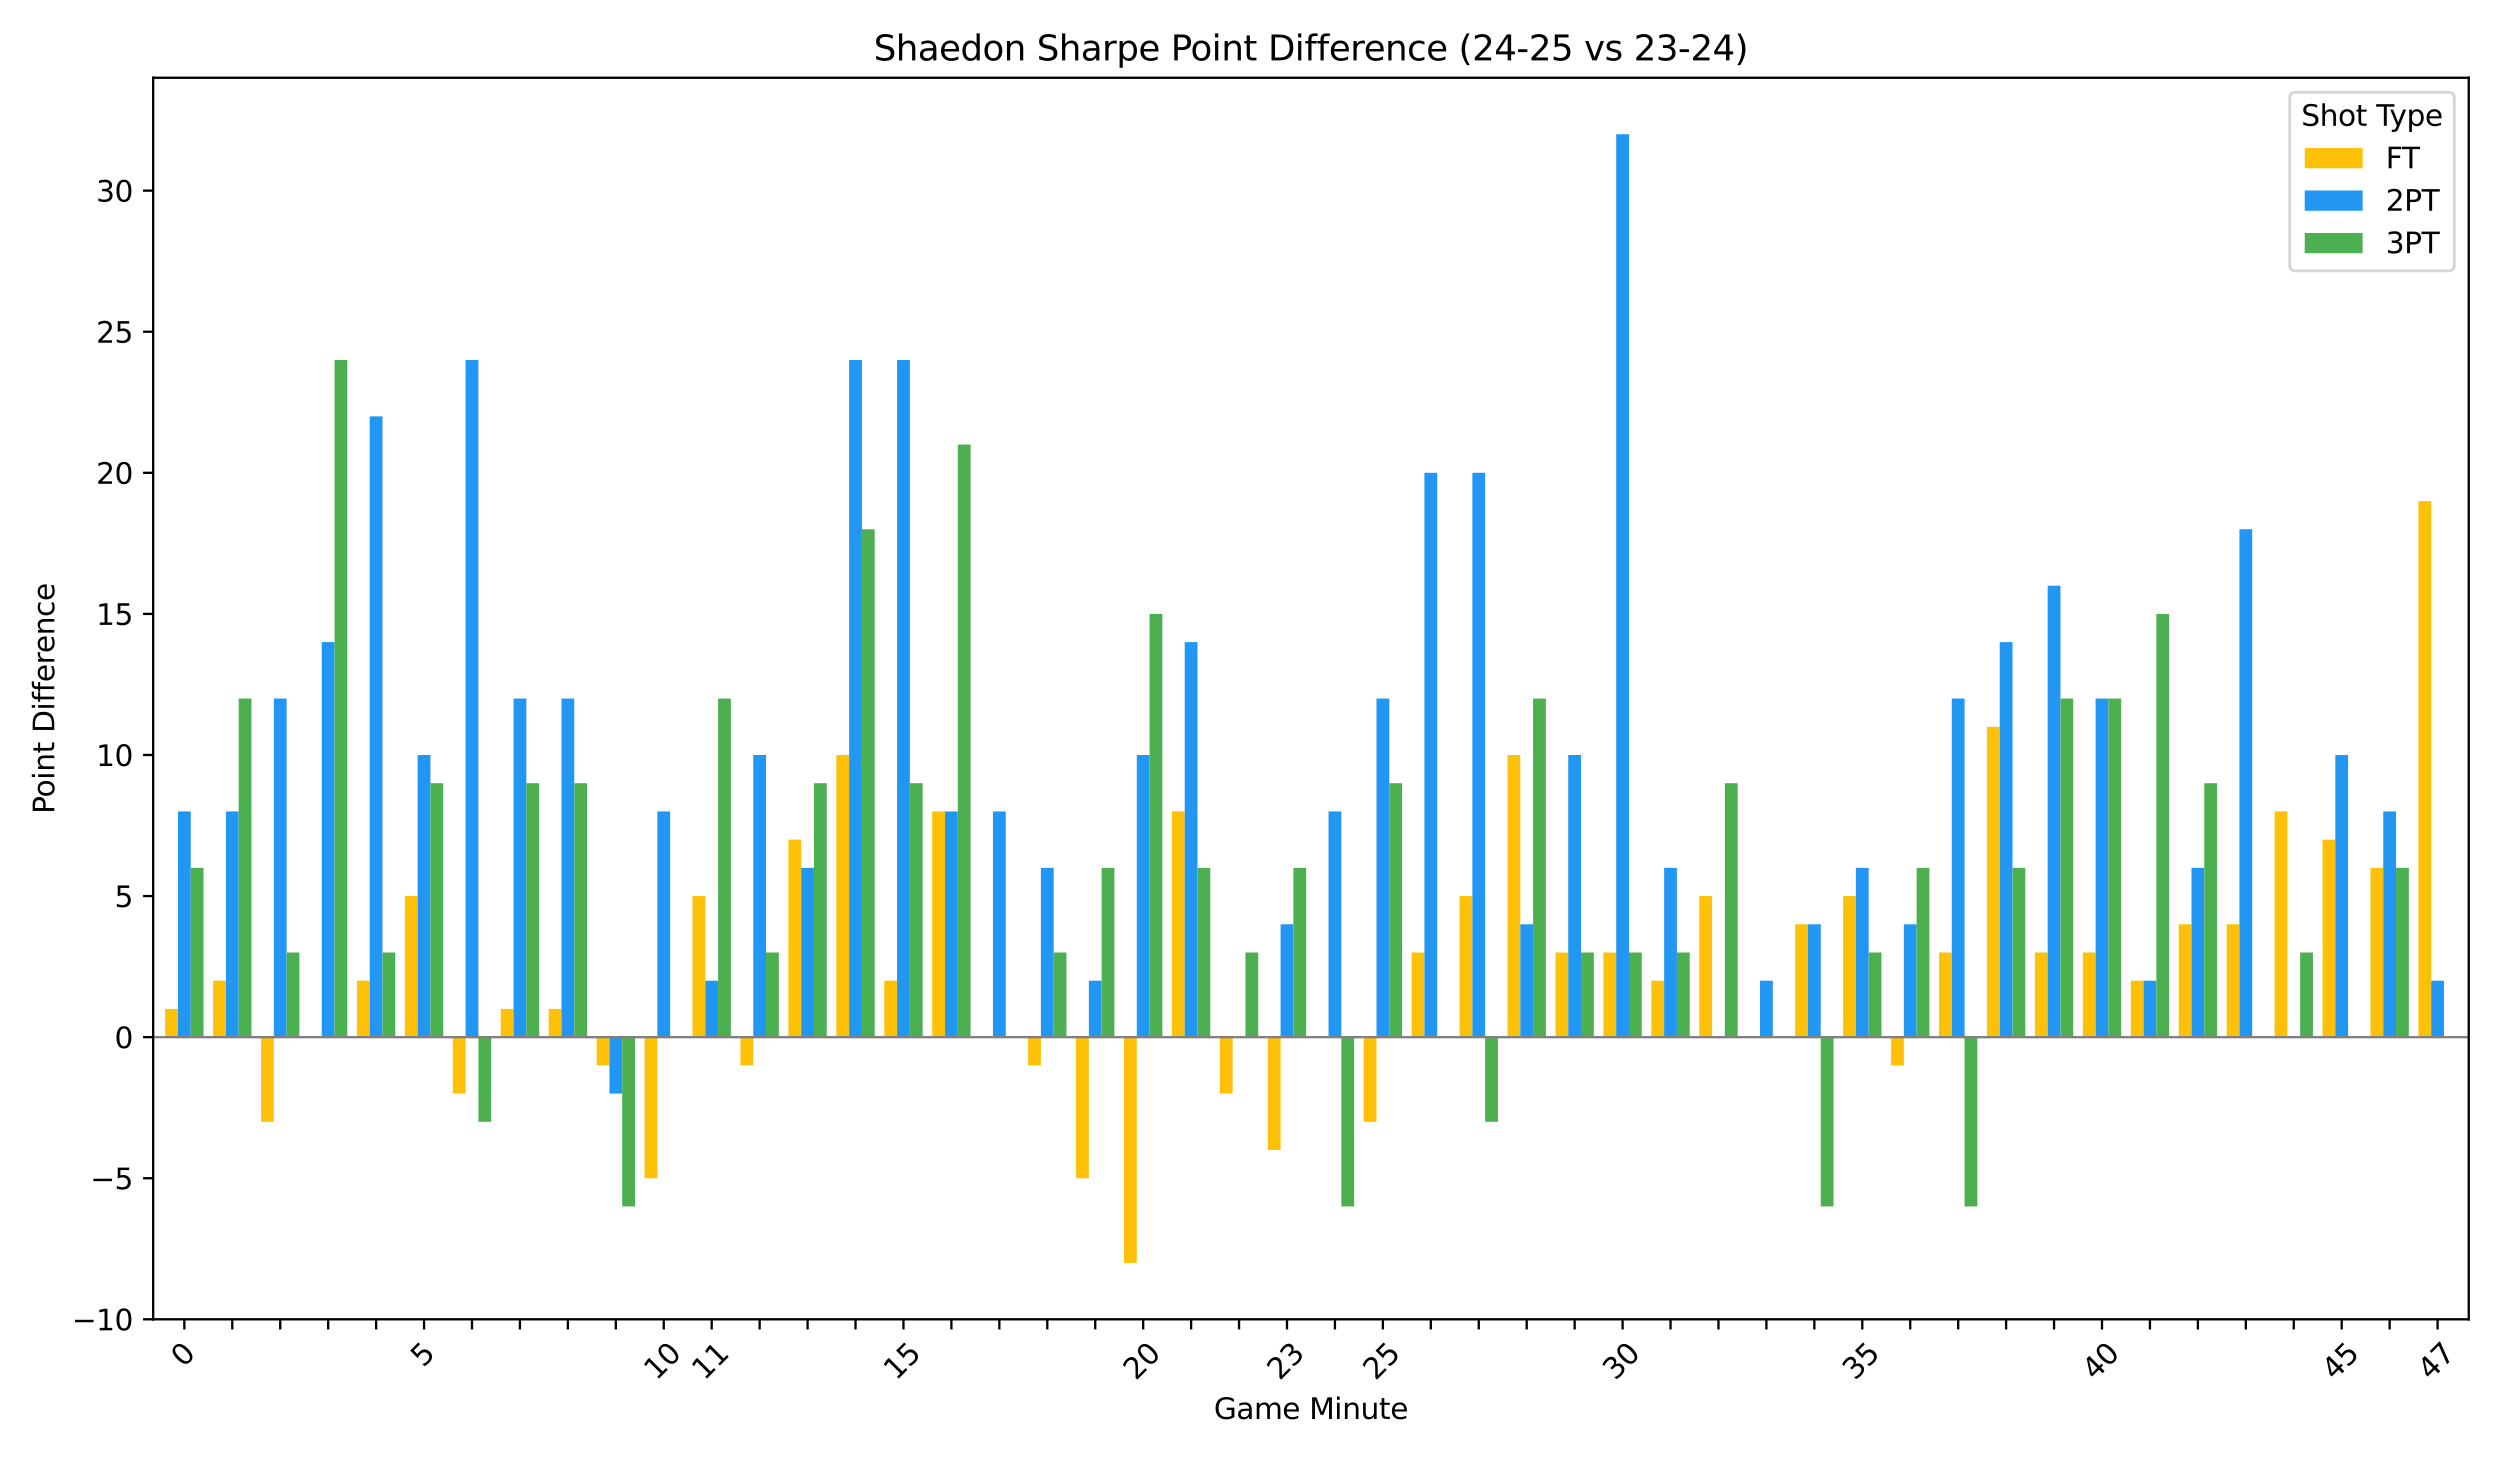 <?xml version="1.0" encoding="utf-8" standalone="no"?>
<!DOCTYPE svg PUBLIC "-//W3C//DTD SVG 1.1//EN"
  "http://www.w3.org/Graphics/SVG/1.1/DTD/svg11.dtd">
<svg xmlns:xlink="http://www.w3.org/1999/xlink" width="864pt" height="504pt" viewBox="0 0 864 504" xmlns="http://www.w3.org/2000/svg" version="1.1">
 <defs>
  <style type="text/css">*{stroke-linejoin: round; stroke-linecap: butt}</style>
 </defs>
 <g id="figure_1">
  <g id="patch_1">
   <path d="M 0 504 
L 864 504 
L 864 0 
L 0 0 
z
" style="fill: #ffffff"/>
  </g>
  <g id="axes_1">
   <g id="patch_2">
    <path d="M 52.94 455.956 
L 853.2 455.956 
L 853.2 26.88 
L 52.94 26.88 
z
" style="fill: #ffffff"/>
   </g>
   <g id="patch_3">
    <path d="M 57.082 358.438 
L 61.5 358.438 
L 61.5 348.687 
L 57.082 348.687 
z
" clip-path="url(#p78ae42480c)" style="fill: #ffc107"/>
   </g>
   <g id="patch_4">
    <path d="M 73.651 358.438 
L 78.069 358.438 
L 78.069 338.935 
L 73.651 338.935 
z
" clip-path="url(#p78ae42480c)" style="fill: #ffc107"/>
   </g>
   <g id="patch_5">
    <path d="M 90.219 358.438 
L 94.637 358.438 
L 94.637 387.694 
L 90.219 387.694 
z
" clip-path="url(#p78ae42480c)" style="fill: #ffc107"/>
   </g>
   <g id="patch_6">
    <path d="M 106.788 358.438 
L 111.206 358.438 
L 111.206 358.438 
L 106.788 358.438 
z
" clip-path="url(#p78ae42480c)" style="fill: #ffc107"/>
   </g>
   <g id="patch_7">
    <path d="M 123.356 358.438 
L 127.775 358.438 
L 127.775 338.935 
L 123.356 338.935 
z
" clip-path="url(#p78ae42480c)" style="fill: #ffc107"/>
   </g>
   <g id="patch_8">
    <path d="M 139.925 358.438 
L 144.343 358.438 
L 144.343 309.68 
L 139.925 309.68 
z
" clip-path="url(#p78ae42480c)" style="fill: #ffc107"/>
   </g>
   <g id="patch_9">
    <path d="M 156.493 358.438 
L 160.912 358.438 
L 160.912 377.942 
L 156.493 377.942 
z
" clip-path="url(#p78ae42480c)" style="fill: #ffc107"/>
   </g>
   <g id="patch_10">
    <path d="M 173.062 358.438 
L 177.48 358.438 
L 177.48 348.687 
L 173.062 348.687 
z
" clip-path="url(#p78ae42480c)" style="fill: #ffc107"/>
   </g>
   <g id="patch_11">
    <path d="M 189.63 358.438 
L 194.049 358.438 
L 194.049 348.687 
L 189.63 348.687 
z
" clip-path="url(#p78ae42480c)" style="fill: #ffc107"/>
   </g>
   <g id="patch_12">
    <path d="M 206.199 358.438 
L 210.617 358.438 
L 210.617 368.19 
L 206.199 368.19 
z
" clip-path="url(#p78ae42480c)" style="fill: #ffc107"/>
   </g>
   <g id="patch_13">
    <path d="M 222.767 358.438 
L 227.186 358.438 
L 227.186 407.197 
L 222.767 407.197 
z
" clip-path="url(#p78ae42480c)" style="fill: #ffc107"/>
   </g>
   <g id="patch_14">
    <path d="M 239.336 358.438 
L 243.754 358.438 
L 243.754 309.68 
L 239.336 309.68 
z
" clip-path="url(#p78ae42480c)" style="fill: #ffc107"/>
   </g>
   <g id="patch_15">
    <path d="M 255.904 358.438 
L 260.323 358.438 
L 260.323 368.19 
L 255.904 368.19 
z
" clip-path="url(#p78ae42480c)" style="fill: #ffc107"/>
   </g>
   <g id="patch_16">
    <path d="M 272.473 358.438 
L 276.891 358.438 
L 276.891 290.176 
L 272.473 290.176 
z
" clip-path="url(#p78ae42480c)" style="fill: #ffc107"/>
   </g>
   <g id="patch_17">
    <path d="M 289.042 358.438 
L 293.46 358.438 
L 293.46 260.921 
L 289.042 260.921 
z
" clip-path="url(#p78ae42480c)" style="fill: #ffc107"/>
   </g>
   <g id="patch_18">
    <path d="M 305.61 358.438 
L 310.028 358.438 
L 310.028 338.935 
L 305.61 338.935 
z
" clip-path="url(#p78ae42480c)" style="fill: #ffc107"/>
   </g>
   <g id="patch_19">
    <path d="M 322.179 358.438 
L 326.597 358.438 
L 326.597 280.425 
L 322.179 280.425 
z
" clip-path="url(#p78ae42480c)" style="fill: #ffc107"/>
   </g>
   <g id="patch_20">
    <path d="M 338.747 358.438 
L 343.165 358.438 
L 343.165 358.438 
L 338.747 358.438 
z
" clip-path="url(#p78ae42480c)" style="fill: #ffc107"/>
   </g>
   <g id="patch_21">
    <path d="M 355.316 358.438 
L 359.734 358.438 
L 359.734 368.19 
L 355.316 368.19 
z
" clip-path="url(#p78ae42480c)" style="fill: #ffc107"/>
   </g>
   <g id="patch_22">
    <path d="M 371.884 358.438 
L 376.302 358.438 
L 376.302 407.197 
L 371.884 407.197 
z
" clip-path="url(#p78ae42480c)" style="fill: #ffc107"/>
   </g>
   <g id="patch_23">
    <path d="M 388.453 358.438 
L 392.871 358.438 
L 392.871 436.452 
L 388.453 436.452 
z
" clip-path="url(#p78ae42480c)" style="fill: #ffc107"/>
   </g>
   <g id="patch_24">
    <path d="M 405.021 358.438 
L 409.44 358.438 
L 409.44 280.425 
L 405.021 280.425 
z
" clip-path="url(#p78ae42480c)" style="fill: #ffc107"/>
   </g>
   <g id="patch_25">
    <path d="M 421.59 358.438 
L 426.008 358.438 
L 426.008 377.942 
L 421.59 377.942 
z
" clip-path="url(#p78ae42480c)" style="fill: #ffc107"/>
   </g>
   <g id="patch_26">
    <path d="M 438.158 358.438 
L 442.577 358.438 
L 442.577 397.445 
L 438.158 397.445 
z
" clip-path="url(#p78ae42480c)" style="fill: #ffc107"/>
   </g>
   <g id="patch_27">
    <path d="M 454.727 358.438 
L 459.145 358.438 
L 459.145 358.438 
L 454.727 358.438 
z
" clip-path="url(#p78ae42480c)" style="fill: #ffc107"/>
   </g>
   <g id="patch_28">
    <path d="M 471.295 358.438 
L 475.714 358.438 
L 475.714 387.694 
L 471.295 387.694 
z
" clip-path="url(#p78ae42480c)" style="fill: #ffc107"/>
   </g>
   <g id="patch_29">
    <path d="M 487.864 358.438 
L 492.282 358.438 
L 492.282 329.183 
L 487.864 329.183 
z
" clip-path="url(#p78ae42480c)" style="fill: #ffc107"/>
   </g>
   <g id="patch_30">
    <path d="M 504.432 358.438 
L 508.851 358.438 
L 508.851 309.68 
L 504.432 309.68 
z
" clip-path="url(#p78ae42480c)" style="fill: #ffc107"/>
   </g>
   <g id="patch_31">
    <path d="M 521.001 358.438 
L 525.419 358.438 
L 525.419 260.921 
L 521.001 260.921 
z
" clip-path="url(#p78ae42480c)" style="fill: #ffc107"/>
   </g>
   <g id="patch_32">
    <path d="M 537.57 358.438 
L 541.988 358.438 
L 541.988 329.183 
L 537.57 329.183 
z
" clip-path="url(#p78ae42480c)" style="fill: #ffc107"/>
   </g>
   <g id="patch_33">
    <path d="M 554.138 358.438 
L 558.556 358.438 
L 558.556 329.183 
L 554.138 329.183 
z
" clip-path="url(#p78ae42480c)" style="fill: #ffc107"/>
   </g>
   <g id="patch_34">
    <path d="M 570.707 358.438 
L 575.125 358.438 
L 575.125 338.935 
L 570.707 338.935 
z
" clip-path="url(#p78ae42480c)" style="fill: #ffc107"/>
   </g>
   <g id="patch_35">
    <path d="M 587.275 358.438 
L 591.693 358.438 
L 591.693 309.68 
L 587.275 309.68 
z
" clip-path="url(#p78ae42480c)" style="fill: #ffc107"/>
   </g>
   <g id="patch_36">
    <path d="M 603.844 358.438 
L 608.262 358.438 
L 608.262 358.438 
L 603.844 358.438 
z
" clip-path="url(#p78ae42480c)" style="fill: #ffc107"/>
   </g>
   <g id="patch_37">
    <path d="M 620.412 358.438 
L 624.83 358.438 
L 624.83 319.432 
L 620.412 319.432 
z
" clip-path="url(#p78ae42480c)" style="fill: #ffc107"/>
   </g>
   <g id="patch_38">
    <path d="M 636.981 358.438 
L 641.399 358.438 
L 641.399 309.68 
L 636.981 309.68 
z
" clip-path="url(#p78ae42480c)" style="fill: #ffc107"/>
   </g>
   <g id="patch_39">
    <path d="M 653.549 358.438 
L 657.967 358.438 
L 657.967 368.19 
L 653.549 368.19 
z
" clip-path="url(#p78ae42480c)" style="fill: #ffc107"/>
   </g>
   <g id="patch_40">
    <path d="M 670.118 358.438 
L 674.536 358.438 
L 674.536 329.183 
L 670.118 329.183 
z
" clip-path="url(#p78ae42480c)" style="fill: #ffc107"/>
   </g>
   <g id="patch_41">
    <path d="M 686.686 358.438 
L 691.105 358.438 
L 691.105 251.169 
L 686.686 251.169 
z
" clip-path="url(#p78ae42480c)" style="fill: #ffc107"/>
   </g>
   <g id="patch_42">
    <path d="M 703.255 358.438 
L 707.673 358.438 
L 707.673 329.183 
L 703.255 329.183 
z
" clip-path="url(#p78ae42480c)" style="fill: #ffc107"/>
   </g>
   <g id="patch_43">
    <path d="M 719.823 358.438 
L 724.242 358.438 
L 724.242 329.183 
L 719.823 329.183 
z
" clip-path="url(#p78ae42480c)" style="fill: #ffc107"/>
   </g>
   <g id="patch_44">
    <path d="M 736.392 358.438 
L 740.81 358.438 
L 740.81 338.935 
L 736.392 338.935 
z
" clip-path="url(#p78ae42480c)" style="fill: #ffc107"/>
   </g>
   <g id="patch_45">
    <path d="M 752.96 358.438 
L 757.379 358.438 
L 757.379 319.432 
L 752.96 319.432 
z
" clip-path="url(#p78ae42480c)" style="fill: #ffc107"/>
   </g>
   <g id="patch_46">
    <path d="M 769.529 358.438 
L 773.947 358.438 
L 773.947 319.432 
L 769.529 319.432 
z
" clip-path="url(#p78ae42480c)" style="fill: #ffc107"/>
   </g>
   <g id="patch_47">
    <path d="M 786.097 358.438 
L 790.516 358.438 
L 790.516 280.425 
L 786.097 280.425 
z
" clip-path="url(#p78ae42480c)" style="fill: #ffc107"/>
   </g>
   <g id="patch_48">
    <path d="M 802.666 358.438 
L 807.084 358.438 
L 807.084 290.176 
L 802.666 290.176 
z
" clip-path="url(#p78ae42480c)" style="fill: #ffc107"/>
   </g>
   <g id="patch_49">
    <path d="M 819.235 358.438 
L 823.653 358.438 
L 823.653 299.928 
L 819.235 299.928 
z
" clip-path="url(#p78ae42480c)" style="fill: #ffc107"/>
   </g>
   <g id="patch_50">
    <path d="M 835.803 358.438 
L 840.221 358.438 
L 840.221 173.156 
L 835.803 173.156 
z
" clip-path="url(#p78ae42480c)" style="fill: #ffc107"/>
   </g>
   <g id="patch_51">
    <path d="M 61.5 358.438 
L 65.919 358.438 
L 65.919 280.425 
L 61.5 280.425 
z
" clip-path="url(#p78ae42480c)" style="fill: #2196f3"/>
   </g>
   <g id="patch_52">
    <path d="M 78.069 358.438 
L 82.487 358.438 
L 82.487 280.425 
L 78.069 280.425 
z
" clip-path="url(#p78ae42480c)" style="fill: #2196f3"/>
   </g>
   <g id="patch_53">
    <path d="M 94.637 358.438 
L 99.056 358.438 
L 99.056 241.418 
L 94.637 241.418 
z
" clip-path="url(#p78ae42480c)" style="fill: #2196f3"/>
   </g>
   <g id="patch_54">
    <path d="M 111.206 358.438 
L 115.624 358.438 
L 115.624 221.914 
L 111.206 221.914 
z
" clip-path="url(#p78ae42480c)" style="fill: #2196f3"/>
   </g>
   <g id="patch_55">
    <path d="M 127.775 358.438 
L 132.193 358.438 
L 132.193 143.901 
L 127.775 143.901 
z
" clip-path="url(#p78ae42480c)" style="fill: #2196f3"/>
   </g>
   <g id="patch_56">
    <path d="M 144.343 358.438 
L 148.761 358.438 
L 148.761 260.921 
L 144.343 260.921 
z
" clip-path="url(#p78ae42480c)" style="fill: #2196f3"/>
   </g>
   <g id="patch_57">
    <path d="M 160.912 358.438 
L 165.33 358.438 
L 165.33 124.397 
L 160.912 124.397 
z
" clip-path="url(#p78ae42480c)" style="fill: #2196f3"/>
   </g>
   <g id="patch_58">
    <path d="M 177.48 358.438 
L 181.898 358.438 
L 181.898 241.418 
L 177.48 241.418 
z
" clip-path="url(#p78ae42480c)" style="fill: #2196f3"/>
   </g>
   <g id="patch_59">
    <path d="M 194.049 358.438 
L 198.467 358.438 
L 198.467 241.418 
L 194.049 241.418 
z
" clip-path="url(#p78ae42480c)" style="fill: #2196f3"/>
   </g>
   <g id="patch_60">
    <path d="M 210.617 358.438 
L 215.035 358.438 
L 215.035 377.942 
L 210.617 377.942 
z
" clip-path="url(#p78ae42480c)" style="fill: #2196f3"/>
   </g>
   <g id="patch_61">
    <path d="M 227.186 358.438 
L 231.604 358.438 
L 231.604 280.425 
L 227.186 280.425 
z
" clip-path="url(#p78ae42480c)" style="fill: #2196f3"/>
   </g>
   <g id="patch_62">
    <path d="M 243.754 358.438 
L 248.173 358.438 
L 248.173 338.935 
L 243.754 338.935 
z
" clip-path="url(#p78ae42480c)" style="fill: #2196f3"/>
   </g>
   <g id="patch_63">
    <path d="M 260.323 358.438 
L 264.741 358.438 
L 264.741 260.921 
L 260.323 260.921 
z
" clip-path="url(#p78ae42480c)" style="fill: #2196f3"/>
   </g>
   <g id="patch_64">
    <path d="M 276.891 358.438 
L 281.31 358.438 
L 281.31 299.928 
L 276.891 299.928 
z
" clip-path="url(#p78ae42480c)" style="fill: #2196f3"/>
   </g>
   <g id="patch_65">
    <path d="M 293.46 358.438 
L 297.878 358.438 
L 297.878 124.397 
L 293.46 124.397 
z
" clip-path="url(#p78ae42480c)" style="fill: #2196f3"/>
   </g>
   <g id="patch_66">
    <path d="M 310.028 358.438 
L 314.447 358.438 
L 314.447 124.397 
L 310.028 124.397 
z
" clip-path="url(#p78ae42480c)" style="fill: #2196f3"/>
   </g>
   <g id="patch_67">
    <path d="M 326.597 358.438 
L 331.015 358.438 
L 331.015 280.425 
L 326.597 280.425 
z
" clip-path="url(#p78ae42480c)" style="fill: #2196f3"/>
   </g>
   <g id="patch_68">
    <path d="M 343.165 358.438 
L 347.584 358.438 
L 347.584 280.425 
L 343.165 280.425 
z
" clip-path="url(#p78ae42480c)" style="fill: #2196f3"/>
   </g>
   <g id="patch_69">
    <path d="M 359.734 358.438 
L 364.152 358.438 
L 364.152 299.928 
L 359.734 299.928 
z
" clip-path="url(#p78ae42480c)" style="fill: #2196f3"/>
   </g>
   <g id="patch_70">
    <path d="M 376.302 358.438 
L 380.721 358.438 
L 380.721 338.935 
L 376.302 338.935 
z
" clip-path="url(#p78ae42480c)" style="fill: #2196f3"/>
   </g>
   <g id="patch_71">
    <path d="M 392.871 358.438 
L 397.289 358.438 
L 397.289 260.921 
L 392.871 260.921 
z
" clip-path="url(#p78ae42480c)" style="fill: #2196f3"/>
   </g>
   <g id="patch_72">
    <path d="M 409.44 358.438 
L 413.858 358.438 
L 413.858 221.914 
L 409.44 221.914 
z
" clip-path="url(#p78ae42480c)" style="fill: #2196f3"/>
   </g>
   <g id="patch_73">
    <path d="M 426.008 358.438 
L 430.426 358.438 
L 430.426 358.438 
L 426.008 358.438 
z
" clip-path="url(#p78ae42480c)" style="fill: #2196f3"/>
   </g>
   <g id="patch_74">
    <path d="M 442.577 358.438 
L 446.995 358.438 
L 446.995 319.432 
L 442.577 319.432 
z
" clip-path="url(#p78ae42480c)" style="fill: #2196f3"/>
   </g>
   <g id="patch_75">
    <path d="M 459.145 358.438 
L 463.563 358.438 
L 463.563 280.425 
L 459.145 280.425 
z
" clip-path="url(#p78ae42480c)" style="fill: #2196f3"/>
   </g>
   <g id="patch_76">
    <path d="M 475.714 358.438 
L 480.132 358.438 
L 480.132 241.418 
L 475.714 241.418 
z
" clip-path="url(#p78ae42480c)" style="fill: #2196f3"/>
   </g>
   <g id="patch_77">
    <path d="M 492.282 358.438 
L 496.7 358.438 
L 496.7 163.404 
L 492.282 163.404 
z
" clip-path="url(#p78ae42480c)" style="fill: #2196f3"/>
   </g>
   <g id="patch_78">
    <path d="M 508.851 358.438 
L 513.269 358.438 
L 513.269 163.404 
L 508.851 163.404 
z
" clip-path="url(#p78ae42480c)" style="fill: #2196f3"/>
   </g>
   <g id="patch_79">
    <path d="M 525.419 358.438 
L 529.838 358.438 
L 529.838 319.432 
L 525.419 319.432 
z
" clip-path="url(#p78ae42480c)" style="fill: #2196f3"/>
   </g>
   <g id="patch_80">
    <path d="M 541.988 358.438 
L 546.406 358.438 
L 546.406 260.921 
L 541.988 260.921 
z
" clip-path="url(#p78ae42480c)" style="fill: #2196f3"/>
   </g>
   <g id="patch_81">
    <path d="M 558.556 358.438 
L 562.975 358.438 
L 562.975 46.383 
L 558.556 46.383 
z
" clip-path="url(#p78ae42480c)" style="fill: #2196f3"/>
   </g>
   <g id="patch_82">
    <path d="M 575.125 358.438 
L 579.543 358.438 
L 579.543 299.928 
L 575.125 299.928 
z
" clip-path="url(#p78ae42480c)" style="fill: #2196f3"/>
   </g>
   <g id="patch_83">
    <path d="M 591.693 358.438 
L 596.112 358.438 
L 596.112 358.438 
L 591.693 358.438 
z
" clip-path="url(#p78ae42480c)" style="fill: #2196f3"/>
   </g>
   <g id="patch_84">
    <path d="M 608.262 358.438 
L 612.68 358.438 
L 612.68 338.935 
L 608.262 338.935 
z
" clip-path="url(#p78ae42480c)" style="fill: #2196f3"/>
   </g>
   <g id="patch_85">
    <path d="M 624.83 358.438 
L 629.249 358.438 
L 629.249 319.432 
L 624.83 319.432 
z
" clip-path="url(#p78ae42480c)" style="fill: #2196f3"/>
   </g>
   <g id="patch_86">
    <path d="M 641.399 358.438 
L 645.817 358.438 
L 645.817 299.928 
L 641.399 299.928 
z
" clip-path="url(#p78ae42480c)" style="fill: #2196f3"/>
   </g>
   <g id="patch_87">
    <path d="M 657.967 358.438 
L 662.386 358.438 
L 662.386 319.432 
L 657.967 319.432 
z
" clip-path="url(#p78ae42480c)" style="fill: #2196f3"/>
   </g>
   <g id="patch_88">
    <path d="M 674.536 358.438 
L 678.954 358.438 
L 678.954 241.418 
L 674.536 241.418 
z
" clip-path="url(#p78ae42480c)" style="fill: #2196f3"/>
   </g>
   <g id="patch_89">
    <path d="M 691.105 358.438 
L 695.523 358.438 
L 695.523 221.914 
L 691.105 221.914 
z
" clip-path="url(#p78ae42480c)" style="fill: #2196f3"/>
   </g>
   <g id="patch_90">
    <path d="M 707.673 358.438 
L 712.091 358.438 
L 712.091 202.411 
L 707.673 202.411 
z
" clip-path="url(#p78ae42480c)" style="fill: #2196f3"/>
   </g>
   <g id="patch_91">
    <path d="M 724.242 358.438 
L 728.66 358.438 
L 728.66 241.418 
L 724.242 241.418 
z
" clip-path="url(#p78ae42480c)" style="fill: #2196f3"/>
   </g>
   <g id="patch_92">
    <path d="M 740.81 358.438 
L 745.228 358.438 
L 745.228 338.935 
L 740.81 338.935 
z
" clip-path="url(#p78ae42480c)" style="fill: #2196f3"/>
   </g>
   <g id="patch_93">
    <path d="M 757.379 358.438 
L 761.797 358.438 
L 761.797 299.928 
L 757.379 299.928 
z
" clip-path="url(#p78ae42480c)" style="fill: #2196f3"/>
   </g>
   <g id="patch_94">
    <path d="M 773.947 358.438 
L 778.365 358.438 
L 778.365 182.907 
L 773.947 182.907 
z
" clip-path="url(#p78ae42480c)" style="fill: #2196f3"/>
   </g>
   <g id="patch_95">
    <path d="M 790.516 358.438 
L 794.934 358.438 
L 794.934 358.438 
L 790.516 358.438 
z
" clip-path="url(#p78ae42480c)" style="fill: #2196f3"/>
   </g>
   <g id="patch_96">
    <path d="M 807.084 358.438 
L 811.503 358.438 
L 811.503 260.921 
L 807.084 260.921 
z
" clip-path="url(#p78ae42480c)" style="fill: #2196f3"/>
   </g>
   <g id="patch_97">
    <path d="M 823.653 358.438 
L 828.071 358.438 
L 828.071 280.425 
L 823.653 280.425 
z
" clip-path="url(#p78ae42480c)" style="fill: #2196f3"/>
   </g>
   <g id="patch_98">
    <path d="M 840.221 358.438 
L 844.64 358.438 
L 844.64 338.935 
L 840.221 338.935 
z
" clip-path="url(#p78ae42480c)" style="fill: #2196f3"/>
   </g>
   <g id="patch_99">
    <path d="M 65.919 358.438 
L 70.337 358.438 
L 70.337 299.928 
L 65.919 299.928 
z
" clip-path="url(#p78ae42480c)" style="fill: #4caf50"/>
   </g>
   <g id="patch_100">
    <path d="M 82.487 358.438 
L 86.905 358.438 
L 86.905 241.418 
L 82.487 241.418 
z
" clip-path="url(#p78ae42480c)" style="fill: #4caf50"/>
   </g>
   <g id="patch_101">
    <path d="M 99.056 358.438 
L 103.474 358.438 
L 103.474 329.183 
L 99.056 329.183 
z
" clip-path="url(#p78ae42480c)" style="fill: #4caf50"/>
   </g>
   <g id="patch_102">
    <path d="M 115.624 358.438 
L 120.043 358.438 
L 120.043 124.397 
L 115.624 124.397 
z
" clip-path="url(#p78ae42480c)" style="fill: #4caf50"/>
   </g>
   <g id="patch_103">
    <path d="M 132.193 358.438 
L 136.611 358.438 
L 136.611 329.183 
L 132.193 329.183 
z
" clip-path="url(#p78ae42480c)" style="fill: #4caf50"/>
   </g>
   <g id="patch_104">
    <path d="M 148.761 358.438 
L 153.18 358.438 
L 153.18 270.673 
L 148.761 270.673 
z
" clip-path="url(#p78ae42480c)" style="fill: #4caf50"/>
   </g>
   <g id="patch_105">
    <path d="M 165.33 358.438 
L 169.748 358.438 
L 169.748 387.694 
L 165.33 387.694 
z
" clip-path="url(#p78ae42480c)" style="fill: #4caf50"/>
   </g>
   <g id="patch_106">
    <path d="M 181.898 358.438 
L 186.317 358.438 
L 186.317 270.673 
L 181.898 270.673 
z
" clip-path="url(#p78ae42480c)" style="fill: #4caf50"/>
   </g>
   <g id="patch_107">
    <path d="M 198.467 358.438 
L 202.885 358.438 
L 202.885 270.673 
L 198.467 270.673 
z
" clip-path="url(#p78ae42480c)" style="fill: #4caf50"/>
   </g>
   <g id="patch_108">
    <path d="M 215.035 358.438 
L 219.454 358.438 
L 219.454 416.949 
L 215.035 416.949 
z
" clip-path="url(#p78ae42480c)" style="fill: #4caf50"/>
   </g>
   <g id="patch_109">
    <path d="M 231.604 358.438 
L 236.022 358.438 
L 236.022 358.438 
L 231.604 358.438 
z
" clip-path="url(#p78ae42480c)" style="fill: #4caf50"/>
   </g>
   <g id="patch_110">
    <path d="M 248.173 358.438 
L 252.591 358.438 
L 252.591 241.418 
L 248.173 241.418 
z
" clip-path="url(#p78ae42480c)" style="fill: #4caf50"/>
   </g>
   <g id="patch_111">
    <path d="M 264.741 358.438 
L 269.159 358.438 
L 269.159 329.183 
L 264.741 329.183 
z
" clip-path="url(#p78ae42480c)" style="fill: #4caf50"/>
   </g>
   <g id="patch_112">
    <path d="M 281.31 358.438 
L 285.728 358.438 
L 285.728 270.673 
L 281.31 270.673 
z
" clip-path="url(#p78ae42480c)" style="fill: #4caf50"/>
   </g>
   <g id="patch_113">
    <path d="M 297.878 358.438 
L 302.296 358.438 
L 302.296 182.907 
L 297.878 182.907 
z
" clip-path="url(#p78ae42480c)" style="fill: #4caf50"/>
   </g>
   <g id="patch_114">
    <path d="M 314.447 358.438 
L 318.865 358.438 
L 318.865 270.673 
L 314.447 270.673 
z
" clip-path="url(#p78ae42480c)" style="fill: #4caf50"/>
   </g>
   <g id="patch_115">
    <path d="M 331.015 358.438 
L 335.433 358.438 
L 335.433 153.652 
L 331.015 153.652 
z
" clip-path="url(#p78ae42480c)" style="fill: #4caf50"/>
   </g>
   <g id="patch_116">
    <path d="M 347.584 358.438 
L 352.002 358.438 
L 352.002 358.438 
L 347.584 358.438 
z
" clip-path="url(#p78ae42480c)" style="fill: #4caf50"/>
   </g>
   <g id="patch_117">
    <path d="M 364.152 358.438 
L 368.57 358.438 
L 368.57 329.183 
L 364.152 329.183 
z
" clip-path="url(#p78ae42480c)" style="fill: #4caf50"/>
   </g>
   <g id="patch_118">
    <path d="M 380.721 358.438 
L 385.139 358.438 
L 385.139 299.928 
L 380.721 299.928 
z
" clip-path="url(#p78ae42480c)" style="fill: #4caf50"/>
   </g>
   <g id="patch_119">
    <path d="M 397.289 358.438 
L 401.708 358.438 
L 401.708 212.163 
L 397.289 212.163 
z
" clip-path="url(#p78ae42480c)" style="fill: #4caf50"/>
   </g>
   <g id="patch_120">
    <path d="M 413.858 358.438 
L 418.276 358.438 
L 418.276 299.928 
L 413.858 299.928 
z
" clip-path="url(#p78ae42480c)" style="fill: #4caf50"/>
   </g>
   <g id="patch_121">
    <path d="M 430.426 358.438 
L 434.845 358.438 
L 434.845 329.183 
L 430.426 329.183 
z
" clip-path="url(#p78ae42480c)" style="fill: #4caf50"/>
   </g>
   <g id="patch_122">
    <path d="M 446.995 358.438 
L 451.413 358.438 
L 451.413 299.928 
L 446.995 299.928 
z
" clip-path="url(#p78ae42480c)" style="fill: #4caf50"/>
   </g>
   <g id="patch_123">
    <path d="M 463.563 358.438 
L 467.982 358.438 
L 467.982 416.949 
L 463.563 416.949 
z
" clip-path="url(#p78ae42480c)" style="fill: #4caf50"/>
   </g>
   <g id="patch_124">
    <path d="M 480.132 358.438 
L 484.55 358.438 
L 484.55 270.673 
L 480.132 270.673 
z
" clip-path="url(#p78ae42480c)" style="fill: #4caf50"/>
   </g>
   <g id="patch_125">
    <path d="M 496.7 358.438 
L 501.119 358.438 
L 501.119 358.438 
L 496.7 358.438 
z
" clip-path="url(#p78ae42480c)" style="fill: #4caf50"/>
   </g>
   <g id="patch_126">
    <path d="M 513.269 358.438 
L 517.687 358.438 
L 517.687 387.694 
L 513.269 387.694 
z
" clip-path="url(#p78ae42480c)" style="fill: #4caf50"/>
   </g>
   <g id="patch_127">
    <path d="M 529.838 358.438 
L 534.256 358.438 
L 534.256 241.418 
L 529.838 241.418 
z
" clip-path="url(#p78ae42480c)" style="fill: #4caf50"/>
   </g>
   <g id="patch_128">
    <path d="M 546.406 358.438 
L 550.824 358.438 
L 550.824 329.183 
L 546.406 329.183 
z
" clip-path="url(#p78ae42480c)" style="fill: #4caf50"/>
   </g>
   <g id="patch_129">
    <path d="M 562.975 358.438 
L 567.393 358.438 
L 567.393 329.183 
L 562.975 329.183 
z
" clip-path="url(#p78ae42480c)" style="fill: #4caf50"/>
   </g>
   <g id="patch_130">
    <path d="M 579.543 358.438 
L 583.961 358.438 
L 583.961 329.183 
L 579.543 329.183 
z
" clip-path="url(#p78ae42480c)" style="fill: #4caf50"/>
   </g>
   <g id="patch_131">
    <path d="M 596.112 358.438 
L 600.53 358.438 
L 600.53 270.673 
L 596.112 270.673 
z
" clip-path="url(#p78ae42480c)" style="fill: #4caf50"/>
   </g>
   <g id="patch_132">
    <path d="M 612.68 358.438 
L 617.098 358.438 
L 617.098 358.438 
L 612.68 358.438 
z
" clip-path="url(#p78ae42480c)" style="fill: #4caf50"/>
   </g>
   <g id="patch_133">
    <path d="M 629.249 358.438 
L 633.667 358.438 
L 633.667 416.949 
L 629.249 416.949 
z
" clip-path="url(#p78ae42480c)" style="fill: #4caf50"/>
   </g>
   <g id="patch_134">
    <path d="M 645.817 358.438 
L 650.236 358.438 
L 650.236 329.183 
L 645.817 329.183 
z
" clip-path="url(#p78ae42480c)" style="fill: #4caf50"/>
   </g>
   <g id="patch_135">
    <path d="M 662.386 358.438 
L 666.804 358.438 
L 666.804 299.928 
L 662.386 299.928 
z
" clip-path="url(#p78ae42480c)" style="fill: #4caf50"/>
   </g>
   <g id="patch_136">
    <path d="M 678.954 358.438 
L 683.373 358.438 
L 683.373 416.949 
L 678.954 416.949 
z
" clip-path="url(#p78ae42480c)" style="fill: #4caf50"/>
   </g>
   <g id="patch_137">
    <path d="M 695.523 358.438 
L 699.941 358.438 
L 699.941 299.928 
L 695.523 299.928 
z
" clip-path="url(#p78ae42480c)" style="fill: #4caf50"/>
   </g>
   <g id="patch_138">
    <path d="M 712.091 358.438 
L 716.51 358.438 
L 716.51 241.418 
L 712.091 241.418 
z
" clip-path="url(#p78ae42480c)" style="fill: #4caf50"/>
   </g>
   <g id="patch_139">
    <path d="M 728.66 358.438 
L 733.078 358.438 
L 733.078 241.418 
L 728.66 241.418 
z
" clip-path="url(#p78ae42480c)" style="fill: #4caf50"/>
   </g>
   <g id="patch_140">
    <path d="M 745.228 358.438 
L 749.647 358.438 
L 749.647 212.163 
L 745.228 212.163 
z
" clip-path="url(#p78ae42480c)" style="fill: #4caf50"/>
   </g>
   <g id="patch_141">
    <path d="M 761.797 358.438 
L 766.215 358.438 
L 766.215 270.673 
L 761.797 270.673 
z
" clip-path="url(#p78ae42480c)" style="fill: #4caf50"/>
   </g>
   <g id="patch_142">
    <path d="M 778.365 358.438 
L 782.784 358.438 
L 782.784 358.438 
L 778.365 358.438 
z
" clip-path="url(#p78ae42480c)" style="fill: #4caf50"/>
   </g>
   <g id="patch_143">
    <path d="M 794.934 358.438 
L 799.352 358.438 
L 799.352 329.183 
L 794.934 329.183 
z
" clip-path="url(#p78ae42480c)" style="fill: #4caf50"/>
   </g>
   <g id="patch_144">
    <path d="M 811.503 358.438 
L 815.921 358.438 
L 815.921 358.438 
L 811.503 358.438 
z
" clip-path="url(#p78ae42480c)" style="fill: #4caf50"/>
   </g>
   <g id="patch_145">
    <path d="M 828.071 358.438 
L 832.489 358.438 
L 832.489 299.928 
L 828.071 299.928 
z
" clip-path="url(#p78ae42480c)" style="fill: #4caf50"/>
   </g>
   <g id="patch_146">
    <path d="M 844.64 358.438 
L 849.058 358.438 
L 849.058 358.438 
L 844.64 358.438 
z
" clip-path="url(#p78ae42480c)" style="fill: #4caf50"/>
   </g>
   <g id="matplotlib.axis_1">
    <g id="xtick_1">
     <g id="line2d_1">
      <defs>
       <path id="mf3fe63b5f2" d="M 0 0 
L 0 3.5 
" style="stroke: #000000; stroke-width: 0.8"/>
      </defs>
      <g>
       <use xlink:href="#mf3fe63b5f2" x="63.71" y="455.956" style="stroke: #000000; stroke-width: 0.8"/>
      </g>
     </g>
     <g id="text_1">
      <!-- 0 -->
      <g transform="translate(63.411 472.827) rotate(-45) scale(0.1 -0.1)">
       <defs>
        <path id="DejaVuSans-30" d="M 2034 4250 
Q 1547 4250 1301 3770 
Q 1056 3291 1056 2328 
Q 1056 1369 1301 889 
Q 1547 409 2034 409 
Q 2525 409 2770 889 
Q 3016 1369 3016 2328 
Q 3016 3291 2770 3770 
Q 2525 4250 2034 4250 
z
M 2034 4750 
Q 2819 4750 3233 4129 
Q 3647 3509 3647 2328 
Q 3647 1150 3233 529 
Q 2819 -91 2034 -91 
Q 1250 -91 836 529 
Q 422 1150 422 2328 
Q 422 3509 836 4129 
Q 1250 4750 2034 4750 
z
" transform="scale(0.016)"/>
       </defs>
       <use xlink:href="#DejaVuSans-30"/>
      </g>
     </g>
    </g>
    <g id="xtick_2">
     <g id="line2d_2">
      <g>
       <use xlink:href="#mf3fe63b5f2" x="80.278" y="455.956" style="stroke: #000000; stroke-width: 0.8"/>
      </g>
     </g>
    </g>
    <g id="xtick_3">
     <g id="line2d_3">
      <g>
       <use xlink:href="#mf3fe63b5f2" x="96.847" y="455.956" style="stroke: #000000; stroke-width: 0.8"/>
      </g>
     </g>
    </g>
    <g id="xtick_4">
     <g id="line2d_4">
      <g>
       <use xlink:href="#mf3fe63b5f2" x="113.415" y="455.956" style="stroke: #000000; stroke-width: 0.8"/>
      </g>
     </g>
    </g>
    <g id="xtick_5">
     <g id="line2d_5">
      <g>
       <use xlink:href="#mf3fe63b5f2" x="129.984" y="455.956" style="stroke: #000000; stroke-width: 0.8"/>
      </g>
     </g>
    </g>
    <g id="xtick_6">
     <g id="line2d_6">
      <g>
       <use xlink:href="#mf3fe63b5f2" x="146.552" y="455.956" style="stroke: #000000; stroke-width: 0.8"/>
      </g>
     </g>
     <g id="text_2">
      <!-- 5 -->
      <g transform="translate(146.254 472.827) rotate(-45) scale(0.1 -0.1)">
       <defs>
        <path id="DejaVuSans-35" d="M 691 4666 
L 3169 4666 
L 3169 4134 
L 1269 4134 
L 1269 2991 
Q 1406 3038 1543 3061 
Q 1681 3084 1819 3084 
Q 2600 3084 3056 2656 
Q 3513 2228 3513 1497 
Q 3513 744 3044 326 
Q 2575 -91 1722 -91 
Q 1428 -91 1123 -41 
Q 819 9 494 109 
L 494 744 
Q 775 591 1075 516 
Q 1375 441 1709 441 
Q 2250 441 2565 725 
Q 2881 1009 2881 1497 
Q 2881 1984 2565 2268 
Q 2250 2553 1709 2553 
Q 1456 2553 1204 2497 
Q 953 2441 691 2322 
L 691 4666 
z
" transform="scale(0.016)"/>
       </defs>
       <use xlink:href="#DejaVuSans-35"/>
      </g>
     </g>
    </g>
    <g id="xtick_7">
     <g id="line2d_7">
      <g>
       <use xlink:href="#mf3fe63b5f2" x="163.121" y="455.956" style="stroke: #000000; stroke-width: 0.8"/>
      </g>
     </g>
    </g>
    <g id="xtick_8">
     <g id="line2d_8">
      <g>
       <use xlink:href="#mf3fe63b5f2" x="179.689" y="455.956" style="stroke: #000000; stroke-width: 0.8"/>
      </g>
     </g>
    </g>
    <g id="xtick_9">
     <g id="line2d_9">
      <g>
       <use xlink:href="#mf3fe63b5f2" x="196.258" y="455.956" style="stroke: #000000; stroke-width: 0.8"/>
      </g>
     </g>
    </g>
    <g id="xtick_10">
     <g id="line2d_10">
      <g>
       <use xlink:href="#mf3fe63b5f2" x="212.826" y="455.956" style="stroke: #000000; stroke-width: 0.8"/>
      </g>
     </g>
    </g>
    <g id="xtick_11">
     <g id="line2d_11">
      <g>
       <use xlink:href="#mf3fe63b5f2" x="229.395" y="455.956" style="stroke: #000000; stroke-width: 0.8"/>
      </g>
     </g>
     <g id="text_3">
      <!-- 10 -->
      <g transform="translate(226.847 477.326) rotate(-45) scale(0.1 -0.1)">
       <defs>
        <path id="DejaVuSans-31" d="M 794 531 
L 1825 531 
L 1825 4091 
L 703 3866 
L 703 4441 
L 1819 4666 
L 2450 4666 
L 2450 531 
L 3481 531 
L 3481 0 
L 794 0 
L 794 531 
z
" transform="scale(0.016)"/>
       </defs>
       <use xlink:href="#DejaVuSans-31"/>
       <use xlink:href="#DejaVuSans-30" transform="translate(63.623 0)"/>
      </g>
     </g>
    </g>
    <g id="xtick_12">
     <g id="line2d_12">
      <g>
       <use xlink:href="#mf3fe63b5f2" x="245.963" y="455.956" style="stroke: #000000; stroke-width: 0.8"/>
      </g>
     </g>
     <g id="text_4">
      <!-- 11 -->
      <g transform="translate(243.416 477.326) rotate(-45) scale(0.1 -0.1)">
       <use xlink:href="#DejaVuSans-31"/>
       <use xlink:href="#DejaVuSans-31" transform="translate(63.623 0)"/>
      </g>
     </g>
    </g>
    <g id="xtick_13">
     <g id="line2d_13">
      <g>
       <use xlink:href="#mf3fe63b5f2" x="262.532" y="455.956" style="stroke: #000000; stroke-width: 0.8"/>
      </g>
     </g>
    </g>
    <g id="xtick_14">
     <g id="line2d_14">
      <g>
       <use xlink:href="#mf3fe63b5f2" x="279.1" y="455.956" style="stroke: #000000; stroke-width: 0.8"/>
      </g>
     </g>
    </g>
    <g id="xtick_15">
     <g id="line2d_15">
      <g>
       <use xlink:href="#mf3fe63b5f2" x="295.669" y="455.956" style="stroke: #000000; stroke-width: 0.8"/>
      </g>
     </g>
    </g>
    <g id="xtick_16">
     <g id="line2d_16">
      <g>
       <use xlink:href="#mf3fe63b5f2" x="312.237" y="455.956" style="stroke: #000000; stroke-width: 0.8"/>
      </g>
     </g>
     <g id="text_5">
      <!-- 15 -->
      <g transform="translate(309.69 477.326) rotate(-45) scale(0.1 -0.1)">
       <use xlink:href="#DejaVuSans-31"/>
       <use xlink:href="#DejaVuSans-35" transform="translate(63.623 0)"/>
      </g>
     </g>
    </g>
    <g id="xtick_17">
     <g id="line2d_17">
      <g>
       <use xlink:href="#mf3fe63b5f2" x="328.806" y="455.956" style="stroke: #000000; stroke-width: 0.8"/>
      </g>
     </g>
    </g>
    <g id="xtick_18">
     <g id="line2d_18">
      <g>
       <use xlink:href="#mf3fe63b5f2" x="345.375" y="455.956" style="stroke: #000000; stroke-width: 0.8"/>
      </g>
     </g>
    </g>
    <g id="xtick_19">
     <g id="line2d_19">
      <g>
       <use xlink:href="#mf3fe63b5f2" x="361.943" y="455.956" style="stroke: #000000; stroke-width: 0.8"/>
      </g>
     </g>
    </g>
    <g id="xtick_20">
     <g id="line2d_20">
      <g>
       <use xlink:href="#mf3fe63b5f2" x="378.512" y="455.956" style="stroke: #000000; stroke-width: 0.8"/>
      </g>
     </g>
    </g>
    <g id="xtick_21">
     <g id="line2d_21">
      <g>
       <use xlink:href="#mf3fe63b5f2" x="395.08" y="455.956" style="stroke: #000000; stroke-width: 0.8"/>
      </g>
     </g>
     <g id="text_6">
      <!-- 20 -->
      <g transform="translate(392.532 477.326) rotate(-45) scale(0.1 -0.1)">
       <defs>
        <path id="DejaVuSans-32" d="M 1228 531 
L 3431 531 
L 3431 0 
L 469 0 
L 469 531 
Q 828 903 1448 1529 
Q 2069 2156 2228 2338 
Q 2531 2678 2651 2914 
Q 2772 3150 2772 3378 
Q 2772 3750 2511 3984 
Q 2250 4219 1831 4219 
Q 1534 4219 1204 4116 
Q 875 4013 500 3803 
L 500 4441 
Q 881 4594 1212 4672 
Q 1544 4750 1819 4750 
Q 2544 4750 2975 4387 
Q 3406 4025 3406 3419 
Q 3406 3131 3298 2873 
Q 3191 2616 2906 2266 
Q 2828 2175 2409 1742 
Q 1991 1309 1228 531 
z
" transform="scale(0.016)"/>
       </defs>
       <use xlink:href="#DejaVuSans-32"/>
       <use xlink:href="#DejaVuSans-30" transform="translate(63.623 0)"/>
      </g>
     </g>
    </g>
    <g id="xtick_22">
     <g id="line2d_22">
      <g>
       <use xlink:href="#mf3fe63b5f2" x="411.649" y="455.956" style="stroke: #000000; stroke-width: 0.8"/>
      </g>
     </g>
    </g>
    <g id="xtick_23">
     <g id="line2d_23">
      <g>
       <use xlink:href="#mf3fe63b5f2" x="428.217" y="455.956" style="stroke: #000000; stroke-width: 0.8"/>
      </g>
     </g>
    </g>
    <g id="xtick_24">
     <g id="line2d_24">
      <g>
       <use xlink:href="#mf3fe63b5f2" x="444.786" y="455.956" style="stroke: #000000; stroke-width: 0.8"/>
      </g>
     </g>
     <g id="text_7">
      <!-- 23 -->
      <g transform="translate(442.238 477.326) rotate(-45) scale(0.1 -0.1)">
       <defs>
        <path id="DejaVuSans-33" d="M 2597 2516 
Q 3050 2419 3304 2112 
Q 3559 1806 3559 1356 
Q 3559 666 3084 287 
Q 2609 -91 1734 -91 
Q 1441 -91 1130 -33 
Q 819 25 488 141 
L 488 750 
Q 750 597 1062 519 
Q 1375 441 1716 441 
Q 2309 441 2620 675 
Q 2931 909 2931 1356 
Q 2931 1769 2642 2001 
Q 2353 2234 1838 2234 
L 1294 2234 
L 1294 2753 
L 1863 2753 
Q 2328 2753 2575 2939 
Q 2822 3125 2822 3475 
Q 2822 3834 2567 4026 
Q 2313 4219 1838 4219 
Q 1578 4219 1281 4162 
Q 984 4106 628 3988 
L 628 4550 
Q 988 4650 1302 4700 
Q 1616 4750 1894 4750 
Q 2613 4750 3031 4423 
Q 3450 4097 3450 3541 
Q 3450 3153 3228 2886 
Q 3006 2619 2597 2516 
z
" transform="scale(0.016)"/>
       </defs>
       <use xlink:href="#DejaVuSans-32"/>
       <use xlink:href="#DejaVuSans-33" transform="translate(63.623 0)"/>
      </g>
     </g>
    </g>
    <g id="xtick_25">
     <g id="line2d_25">
      <g>
       <use xlink:href="#mf3fe63b5f2" x="461.354" y="455.956" style="stroke: #000000; stroke-width: 0.8"/>
      </g>
     </g>
    </g>
    <g id="xtick_26">
     <g id="line2d_26">
      <g>
       <use xlink:href="#mf3fe63b5f2" x="477.923" y="455.956" style="stroke: #000000; stroke-width: 0.8"/>
      </g>
     </g>
     <g id="text_8">
      <!-- 25 -->
      <g transform="translate(475.375 477.326) rotate(-45) scale(0.1 -0.1)">
       <use xlink:href="#DejaVuSans-32"/>
       <use xlink:href="#DejaVuSans-35" transform="translate(63.623 0)"/>
      </g>
     </g>
    </g>
    <g id="xtick_27">
     <g id="line2d_27">
      <g>
       <use xlink:href="#mf3fe63b5f2" x="494.491" y="455.956" style="stroke: #000000; stroke-width: 0.8"/>
      </g>
     </g>
    </g>
    <g id="xtick_28">
     <g id="line2d_28">
      <g>
       <use xlink:href="#mf3fe63b5f2" x="511.06" y="455.956" style="stroke: #000000; stroke-width: 0.8"/>
      </g>
     </g>
    </g>
    <g id="xtick_29">
     <g id="line2d_29">
      <g>
       <use xlink:href="#mf3fe63b5f2" x="527.628" y="455.956" style="stroke: #000000; stroke-width: 0.8"/>
      </g>
     </g>
    </g>
    <g id="xtick_30">
     <g id="line2d_30">
      <g>
       <use xlink:href="#mf3fe63b5f2" x="544.197" y="455.956" style="stroke: #000000; stroke-width: 0.8"/>
      </g>
     </g>
    </g>
    <g id="xtick_31">
     <g id="line2d_31">
      <g>
       <use xlink:href="#mf3fe63b5f2" x="560.765" y="455.956" style="stroke: #000000; stroke-width: 0.8"/>
      </g>
     </g>
     <g id="text_9">
      <!-- 30 -->
      <g transform="translate(558.218 477.326) rotate(-45) scale(0.1 -0.1)">
       <use xlink:href="#DejaVuSans-33"/>
       <use xlink:href="#DejaVuSans-30" transform="translate(63.623 0)"/>
      </g>
     </g>
    </g>
    <g id="xtick_32">
     <g id="line2d_32">
      <g>
       <use xlink:href="#mf3fe63b5f2" x="577.334" y="455.956" style="stroke: #000000; stroke-width: 0.8"/>
      </g>
     </g>
    </g>
    <g id="xtick_33">
     <g id="line2d_33">
      <g>
       <use xlink:href="#mf3fe63b5f2" x="593.903" y="455.956" style="stroke: #000000; stroke-width: 0.8"/>
      </g>
     </g>
    </g>
    <g id="xtick_34">
     <g id="line2d_34">
      <g>
       <use xlink:href="#mf3fe63b5f2" x="610.471" y="455.956" style="stroke: #000000; stroke-width: 0.8"/>
      </g>
     </g>
    </g>
    <g id="xtick_35">
     <g id="line2d_35">
      <g>
       <use xlink:href="#mf3fe63b5f2" x="627.04" y="455.956" style="stroke: #000000; stroke-width: 0.8"/>
      </g>
     </g>
    </g>
    <g id="xtick_36">
     <g id="line2d_36">
      <g>
       <use xlink:href="#mf3fe63b5f2" x="643.608" y="455.956" style="stroke: #000000; stroke-width: 0.8"/>
      </g>
     </g>
     <g id="text_10">
      <!-- 35 -->
      <g transform="translate(641.06 477.326) rotate(-45) scale(0.1 -0.1)">
       <use xlink:href="#DejaVuSans-33"/>
       <use xlink:href="#DejaVuSans-35" transform="translate(63.623 0)"/>
      </g>
     </g>
    </g>
    <g id="xtick_37">
     <g id="line2d_37">
      <g>
       <use xlink:href="#mf3fe63b5f2" x="660.177" y="455.956" style="stroke: #000000; stroke-width: 0.8"/>
      </g>
     </g>
    </g>
    <g id="xtick_38">
     <g id="line2d_38">
      <g>
       <use xlink:href="#mf3fe63b5f2" x="676.745" y="455.956" style="stroke: #000000; stroke-width: 0.8"/>
      </g>
     </g>
    </g>
    <g id="xtick_39">
     <g id="line2d_39">
      <g>
       <use xlink:href="#mf3fe63b5f2" x="693.314" y="455.956" style="stroke: #000000; stroke-width: 0.8"/>
      </g>
     </g>
    </g>
    <g id="xtick_40">
     <g id="line2d_40">
      <g>
       <use xlink:href="#mf3fe63b5f2" x="709.882" y="455.956" style="stroke: #000000; stroke-width: 0.8"/>
      </g>
     </g>
    </g>
    <g id="xtick_41">
     <g id="line2d_41">
      <g>
       <use xlink:href="#mf3fe63b5f2" x="726.451" y="455.956" style="stroke: #000000; stroke-width: 0.8"/>
      </g>
     </g>
     <g id="text_11">
      <!-- 40 -->
      <g transform="translate(723.903 477.326) rotate(-45) scale(0.1 -0.1)">
       <defs>
        <path id="DejaVuSans-34" d="M 2419 4116 
L 825 1625 
L 2419 1625 
L 2419 4116 
z
M 2253 4666 
L 3047 4666 
L 3047 1625 
L 3713 1625 
L 3713 1100 
L 3047 1100 
L 3047 0 
L 2419 0 
L 2419 1100 
L 313 1100 
L 313 1709 
L 2253 4666 
z
" transform="scale(0.016)"/>
       </defs>
       <use xlink:href="#DejaVuSans-34"/>
       <use xlink:href="#DejaVuSans-30" transform="translate(63.623 0)"/>
      </g>
     </g>
    </g>
    <g id="xtick_42">
     <g id="line2d_42">
      <g>
       <use xlink:href="#mf3fe63b5f2" x="743.019" y="455.956" style="stroke: #000000; stroke-width: 0.8"/>
      </g>
     </g>
    </g>
    <g id="xtick_43">
     <g id="line2d_43">
      <g>
       <use xlink:href="#mf3fe63b5f2" x="759.588" y="455.956" style="stroke: #000000; stroke-width: 0.8"/>
      </g>
     </g>
    </g>
    <g id="xtick_44">
     <g id="line2d_44">
      <g>
       <use xlink:href="#mf3fe63b5f2" x="776.156" y="455.956" style="stroke: #000000; stroke-width: 0.8"/>
      </g>
     </g>
    </g>
    <g id="xtick_45">
     <g id="line2d_45">
      <g>
       <use xlink:href="#mf3fe63b5f2" x="792.725" y="455.956" style="stroke: #000000; stroke-width: 0.8"/>
      </g>
     </g>
    </g>
    <g id="xtick_46">
     <g id="line2d_46">
      <g>
       <use xlink:href="#mf3fe63b5f2" x="809.293" y="455.956" style="stroke: #000000; stroke-width: 0.8"/>
      </g>
     </g>
     <g id="text_12">
      <!-- 45 -->
      <g transform="translate(806.746 477.326) rotate(-45) scale(0.1 -0.1)">
       <use xlink:href="#DejaVuSans-34"/>
       <use xlink:href="#DejaVuSans-35" transform="translate(63.623 0)"/>
      </g>
     </g>
    </g>
    <g id="xtick_47">
     <g id="line2d_47">
      <g>
       <use xlink:href="#mf3fe63b5f2" x="825.862" y="455.956" style="stroke: #000000; stroke-width: 0.8"/>
      </g>
     </g>
    </g>
    <g id="xtick_48">
     <g id="line2d_48">
      <g>
       <use xlink:href="#mf3fe63b5f2" x="842.43" y="455.956" style="stroke: #000000; stroke-width: 0.8"/>
      </g>
     </g>
     <g id="text_13">
      <!-- 47 -->
      <g transform="translate(839.883 477.326) rotate(-45) scale(0.1 -0.1)">
       <defs>
        <path id="DejaVuSans-37" d="M 525 4666 
L 3525 4666 
L 3525 4397 
L 1831 0 
L 1172 0 
L 2766 4134 
L 525 4134 
L 525 4666 
z
" transform="scale(0.016)"/>
       </defs>
       <use xlink:href="#DejaVuSans-34"/>
       <use xlink:href="#DejaVuSans-37" transform="translate(63.623 0)"/>
      </g>
     </g>
    </g>
    <g id="text_14">
     <!-- Game Minute -->
     <g transform="translate(419.518 490.395) scale(0.1 -0.1)">
      <defs>
       <path id="DejaVuSans-47" d="M 3809 666 
L 3809 1919 
L 2778 1919 
L 2778 2438 
L 4434 2438 
L 4434 434 
Q 4069 175 3628 42 
Q 3188 -91 2688 -91 
Q 1594 -91 976 548 
Q 359 1188 359 2328 
Q 359 3472 976 4111 
Q 1594 4750 2688 4750 
Q 3144 4750 3555 4637 
Q 3966 4525 4313 4306 
L 4313 3634 
Q 3963 3931 3569 4081 
Q 3175 4231 2741 4231 
Q 1884 4231 1454 3753 
Q 1025 3275 1025 2328 
Q 1025 1384 1454 906 
Q 1884 428 2741 428 
Q 3075 428 3337 486 
Q 3600 544 3809 666 
z
" transform="scale(0.016)"/>
       <path id="DejaVuSans-61" d="M 2194 1759 
Q 1497 1759 1228 1600 
Q 959 1441 959 1056 
Q 959 750 1161 570 
Q 1363 391 1709 391 
Q 2188 391 2477 730 
Q 2766 1069 2766 1631 
L 2766 1759 
L 2194 1759 
z
M 3341 1997 
L 3341 0 
L 2766 0 
L 2766 531 
Q 2569 213 2275 61 
Q 1981 -91 1556 -91 
Q 1019 -91 701 211 
Q 384 513 384 1019 
Q 384 1609 779 1909 
Q 1175 2209 1959 2209 
L 2766 2209 
L 2766 2266 
Q 2766 2663 2505 2880 
Q 2244 3097 1772 3097 
Q 1472 3097 1187 3025 
Q 903 2953 641 2809 
L 641 3341 
Q 956 3463 1253 3523 
Q 1550 3584 1831 3584 
Q 2591 3584 2966 3190 
Q 3341 2797 3341 1997 
z
" transform="scale(0.016)"/>
       <path id="DejaVuSans-6d" d="M 3328 2828 
Q 3544 3216 3844 3400 
Q 4144 3584 4550 3584 
Q 5097 3584 5394 3201 
Q 5691 2819 5691 2113 
L 5691 0 
L 5113 0 
L 5113 2094 
Q 5113 2597 4934 2840 
Q 4756 3084 4391 3084 
Q 3944 3084 3684 2787 
Q 3425 2491 3425 1978 
L 3425 0 
L 2847 0 
L 2847 2094 
Q 2847 2600 2669 2842 
Q 2491 3084 2119 3084 
Q 1678 3084 1418 2786 
Q 1159 2488 1159 1978 
L 1159 0 
L 581 0 
L 581 3500 
L 1159 3500 
L 1159 2956 
Q 1356 3278 1631 3431 
Q 1906 3584 2284 3584 
Q 2666 3584 2933 3390 
Q 3200 3197 3328 2828 
z
" transform="scale(0.016)"/>
       <path id="DejaVuSans-65" d="M 3597 1894 
L 3597 1613 
L 953 1613 
Q 991 1019 1311 708 
Q 1631 397 2203 397 
Q 2534 397 2845 478 
Q 3156 559 3463 722 
L 3463 178 
Q 3153 47 2828 -22 
Q 2503 -91 2169 -91 
Q 1331 -91 842 396 
Q 353 884 353 1716 
Q 353 2575 817 3079 
Q 1281 3584 2069 3584 
Q 2775 3584 3186 3129 
Q 3597 2675 3597 1894 
z
M 3022 2063 
Q 3016 2534 2758 2815 
Q 2500 3097 2075 3097 
Q 1594 3097 1305 2825 
Q 1016 2553 972 2059 
L 3022 2063 
z
" transform="scale(0.016)"/>
       <path id="DejaVuSans-20" transform="scale(0.016)"/>
       <path id="DejaVuSans-4d" d="M 628 4666 
L 1569 4666 
L 2759 1491 
L 3956 4666 
L 4897 4666 
L 4897 0 
L 4281 0 
L 4281 4097 
L 3078 897 
L 2444 897 
L 1241 4097 
L 1241 0 
L 628 0 
L 628 4666 
z
" transform="scale(0.016)"/>
       <path id="DejaVuSans-69" d="M 603 3500 
L 1178 3500 
L 1178 0 
L 603 0 
L 603 3500 
z
M 603 4863 
L 1178 4863 
L 1178 4134 
L 603 4134 
L 603 4863 
z
" transform="scale(0.016)"/>
       <path id="DejaVuSans-6e" d="M 3513 2113 
L 3513 0 
L 2938 0 
L 2938 2094 
Q 2938 2591 2744 2837 
Q 2550 3084 2163 3084 
Q 1697 3084 1428 2787 
Q 1159 2491 1159 1978 
L 1159 0 
L 581 0 
L 581 3500 
L 1159 3500 
L 1159 2956 
Q 1366 3272 1645 3428 
Q 1925 3584 2291 3584 
Q 2894 3584 3203 3211 
Q 3513 2838 3513 2113 
z
" transform="scale(0.016)"/>
       <path id="DejaVuSans-75" d="M 544 1381 
L 544 3500 
L 1119 3500 
L 1119 1403 
Q 1119 906 1312 657 
Q 1506 409 1894 409 
Q 2359 409 2629 706 
Q 2900 1003 2900 1516 
L 2900 3500 
L 3475 3500 
L 3475 0 
L 2900 0 
L 2900 538 
Q 2691 219 2414 64 
Q 2138 -91 1772 -91 
Q 1169 -91 856 284 
Q 544 659 544 1381 
z
M 1991 3584 
L 1991 3584 
z
" transform="scale(0.016)"/>
       <path id="DejaVuSans-74" d="M 1172 4494 
L 1172 3500 
L 2356 3500 
L 2356 3053 
L 1172 3053 
L 1172 1153 
Q 1172 725 1289 603 
Q 1406 481 1766 481 
L 2356 481 
L 2356 0 
L 1766 0 
Q 1100 0 847 248 
Q 594 497 594 1153 
L 594 3053 
L 172 3053 
L 172 3500 
L 594 3500 
L 594 4494 
L 1172 4494 
z
" transform="scale(0.016)"/>
      </defs>
      <use xlink:href="#DejaVuSans-47"/>
      <use xlink:href="#DejaVuSans-61" transform="translate(77.49 0)"/>
      <use xlink:href="#DejaVuSans-6d" transform="translate(138.77 0)"/>
      <use xlink:href="#DejaVuSans-65" transform="translate(236.182 0)"/>
      <use xlink:href="#DejaVuSans-20" transform="translate(297.705 0)"/>
      <use xlink:href="#DejaVuSans-4d" transform="translate(329.492 0)"/>
      <use xlink:href="#DejaVuSans-69" transform="translate(415.771 0)"/>
      <use xlink:href="#DejaVuSans-6e" transform="translate(443.555 0)"/>
      <use xlink:href="#DejaVuSans-75" transform="translate(506.934 0)"/>
      <use xlink:href="#DejaVuSans-74" transform="translate(570.312 0)"/>
      <use xlink:href="#DejaVuSans-65" transform="translate(609.521 0)"/>
     </g>
    </g>
   </g>
   <g id="matplotlib.axis_2">
    <g id="ytick_1">
     <g id="line2d_49">
      <defs>
       <path id="m08f2ce980c" d="M 0 0 
L -3.5 0 
" style="stroke: #000000; stroke-width: 0.8"/>
      </defs>
      <g>
       <use xlink:href="#m08f2ce980c" x="52.94" y="455.956" style="stroke: #000000; stroke-width: 0.8"/>
      </g>
     </g>
     <g id="text_15">
      <!-- −10 -->
      <g transform="translate(24.835 459.755) scale(0.1 -0.1)">
       <defs>
        <path id="DejaVuSans-2212" d="M 678 2272 
L 4684 2272 
L 4684 1741 
L 678 1741 
L 678 2272 
z
" transform="scale(0.016)"/>
       </defs>
       <use xlink:href="#DejaVuSans-2212"/>
       <use xlink:href="#DejaVuSans-31" transform="translate(83.789 0)"/>
       <use xlink:href="#DejaVuSans-30" transform="translate(147.412 0)"/>
      </g>
     </g>
    </g>
    <g id="ytick_2">
     <g id="line2d_50">
      <g>
       <use xlink:href="#m08f2ce980c" x="52.94" y="407.197" style="stroke: #000000; stroke-width: 0.8"/>
      </g>
     </g>
     <g id="text_16">
      <!-- −5 -->
      <g transform="translate(31.198 410.996) scale(0.1 -0.1)">
       <use xlink:href="#DejaVuSans-2212"/>
       <use xlink:href="#DejaVuSans-35" transform="translate(83.789 0)"/>
      </g>
     </g>
    </g>
    <g id="ytick_3">
     <g id="line2d_51">
      <g>
       <use xlink:href="#m08f2ce980c" x="52.94" y="358.438" style="stroke: #000000; stroke-width: 0.8"/>
      </g>
     </g>
     <g id="text_17">
      <!-- 0 -->
      <g transform="translate(39.578 362.238) scale(0.1 -0.1)">
       <use xlink:href="#DejaVuSans-30"/>
      </g>
     </g>
    </g>
    <g id="ytick_4">
     <g id="line2d_52">
      <g>
       <use xlink:href="#m08f2ce980c" x="52.94" y="309.68" style="stroke: #000000; stroke-width: 0.8"/>
      </g>
     </g>
     <g id="text_18">
      <!-- 5 -->
      <g transform="translate(39.578 313.479) scale(0.1 -0.1)">
       <use xlink:href="#DejaVuSans-35"/>
      </g>
     </g>
    </g>
    <g id="ytick_5">
     <g id="line2d_53">
      <g>
       <use xlink:href="#m08f2ce980c" x="52.94" y="260.921" style="stroke: #000000; stroke-width: 0.8"/>
      </g>
     </g>
     <g id="text_19">
      <!-- 10 -->
      <g transform="translate(33.215 264.72) scale(0.1 -0.1)">
       <use xlink:href="#DejaVuSans-31"/>
       <use xlink:href="#DejaVuSans-30" transform="translate(63.623 0)"/>
      </g>
     </g>
    </g>
    <g id="ytick_6">
     <g id="line2d_54">
      <g>
       <use xlink:href="#m08f2ce980c" x="52.94" y="212.163" style="stroke: #000000; stroke-width: 0.8"/>
      </g>
     </g>
     <g id="text_20">
      <!-- 15 -->
      <g transform="translate(33.215 215.962) scale(0.1 -0.1)">
       <use xlink:href="#DejaVuSans-31"/>
       <use xlink:href="#DejaVuSans-35" transform="translate(63.623 0)"/>
      </g>
     </g>
    </g>
    <g id="ytick_7">
     <g id="line2d_55">
      <g>
       <use xlink:href="#m08f2ce980c" x="52.94" y="163.404" style="stroke: #000000; stroke-width: 0.8"/>
      </g>
     </g>
     <g id="text_21">
      <!-- 20 -->
      <g transform="translate(33.215 167.203) scale(0.1 -0.1)">
       <use xlink:href="#DejaVuSans-32"/>
       <use xlink:href="#DejaVuSans-30" transform="translate(63.623 0)"/>
      </g>
     </g>
    </g>
    <g id="ytick_8">
     <g id="line2d_56">
      <g>
       <use xlink:href="#m08f2ce980c" x="52.94" y="114.645" style="stroke: #000000; stroke-width: 0.8"/>
      </g>
     </g>
     <g id="text_22">
      <!-- 25 -->
      <g transform="translate(33.215 118.445) scale(0.1 -0.1)">
       <use xlink:href="#DejaVuSans-32"/>
       <use xlink:href="#DejaVuSans-35" transform="translate(63.623 0)"/>
      </g>
     </g>
    </g>
    <g id="ytick_9">
     <g id="line2d_57">
      <g>
       <use xlink:href="#m08f2ce980c" x="52.94" y="65.887" style="stroke: #000000; stroke-width: 0.8"/>
      </g>
     </g>
     <g id="text_23">
      <!-- 30 -->
      <g transform="translate(33.215 69.686) scale(0.1 -0.1)">
       <use xlink:href="#DejaVuSans-33"/>
       <use xlink:href="#DejaVuSans-30" transform="translate(63.623 0)"/>
      </g>
     </g>
    </g>
    <g id="text_24">
     <!-- Point Difference -->
     <g transform="translate(18.756 281.268) rotate(-90) scale(0.1 -0.1)">
      <defs>
       <path id="DejaVuSans-50" d="M 1259 4147 
L 1259 2394 
L 2053 2394 
Q 2494 2394 2734 2622 
Q 2975 2850 2975 3272 
Q 2975 3691 2734 3919 
Q 2494 4147 2053 4147 
L 1259 4147 
z
M 628 4666 
L 2053 4666 
Q 2838 4666 3239 4311 
Q 3641 3956 3641 3272 
Q 3641 2581 3239 2228 
Q 2838 1875 2053 1875 
L 1259 1875 
L 1259 0 
L 628 0 
L 628 4666 
z
" transform="scale(0.016)"/>
       <path id="DejaVuSans-6f" d="M 1959 3097 
Q 1497 3097 1228 2736 
Q 959 2375 959 1747 
Q 959 1119 1226 758 
Q 1494 397 1959 397 
Q 2419 397 2687 759 
Q 2956 1122 2956 1747 
Q 2956 2369 2687 2733 
Q 2419 3097 1959 3097 
z
M 1959 3584 
Q 2709 3584 3137 3096 
Q 3566 2609 3566 1747 
Q 3566 888 3137 398 
Q 2709 -91 1959 -91 
Q 1206 -91 779 398 
Q 353 888 353 1747 
Q 353 2609 779 3096 
Q 1206 3584 1959 3584 
z
" transform="scale(0.016)"/>
       <path id="DejaVuSans-44" d="M 1259 4147 
L 1259 519 
L 2022 519 
Q 2988 519 3436 956 
Q 3884 1394 3884 2338 
Q 3884 3275 3436 3711 
Q 2988 4147 2022 4147 
L 1259 4147 
z
M 628 4666 
L 1925 4666 
Q 3281 4666 3915 4102 
Q 4550 3538 4550 2338 
Q 4550 1131 3912 565 
Q 3275 0 1925 0 
L 628 0 
L 628 4666 
z
" transform="scale(0.016)"/>
       <path id="DejaVuSans-66" d="M 2375 4863 
L 2375 4384 
L 1825 4384 
Q 1516 4384 1395 4259 
Q 1275 4134 1275 3809 
L 1275 3500 
L 2222 3500 
L 2222 3053 
L 1275 3053 
L 1275 0 
L 697 0 
L 697 3053 
L 147 3053 
L 147 3500 
L 697 3500 
L 697 3744 
Q 697 4328 969 4595 
Q 1241 4863 1831 4863 
L 2375 4863 
z
" transform="scale(0.016)"/>
       <path id="DejaVuSans-72" d="M 2631 2963 
Q 2534 3019 2420 3045 
Q 2306 3072 2169 3072 
Q 1681 3072 1420 2755 
Q 1159 2438 1159 1844 
L 1159 0 
L 581 0 
L 581 3500 
L 1159 3500 
L 1159 2956 
Q 1341 3275 1631 3429 
Q 1922 3584 2338 3584 
Q 2397 3584 2469 3576 
Q 2541 3569 2628 3553 
L 2631 2963 
z
" transform="scale(0.016)"/>
       <path id="DejaVuSans-63" d="M 3122 3366 
L 3122 2828 
Q 2878 2963 2633 3030 
Q 2388 3097 2138 3097 
Q 1578 3097 1268 2742 
Q 959 2388 959 1747 
Q 959 1106 1268 751 
Q 1578 397 2138 397 
Q 2388 397 2633 464 
Q 2878 531 3122 666 
L 3122 134 
Q 2881 22 2623 -34 
Q 2366 -91 2075 -91 
Q 1284 -91 818 406 
Q 353 903 353 1747 
Q 353 2603 823 3093 
Q 1294 3584 2113 3584 
Q 2378 3584 2631 3529 
Q 2884 3475 3122 3366 
z
" transform="scale(0.016)"/>
      </defs>
      <use xlink:href="#DejaVuSans-50"/>
      <use xlink:href="#DejaVuSans-6f" transform="translate(56.678 0)"/>
      <use xlink:href="#DejaVuSans-69" transform="translate(117.859 0)"/>
      <use xlink:href="#DejaVuSans-6e" transform="translate(145.643 0)"/>
      <use xlink:href="#DejaVuSans-74" transform="translate(209.021 0)"/>
      <use xlink:href="#DejaVuSans-20" transform="translate(248.23 0)"/>
      <use xlink:href="#DejaVuSans-44" transform="translate(280.018 0)"/>
      <use xlink:href="#DejaVuSans-69" transform="translate(357.02 0)"/>
      <use xlink:href="#DejaVuSans-66" transform="translate(384.803 0)"/>
      <use xlink:href="#DejaVuSans-66" transform="translate(420.008 0)"/>
      <use xlink:href="#DejaVuSans-65" transform="translate(455.213 0)"/>
      <use xlink:href="#DejaVuSans-72" transform="translate(516.736 0)"/>
      <use xlink:href="#DejaVuSans-65" transform="translate(555.6 0)"/>
      <use xlink:href="#DejaVuSans-6e" transform="translate(617.123 0)"/>
      <use xlink:href="#DejaVuSans-63" transform="translate(680.502 0)"/>
      <use xlink:href="#DejaVuSans-65" transform="translate(735.482 0)"/>
     </g>
    </g>
   </g>
   <g id="line2d_58">
    <path d="M 52.94 358.438 
L 853.2 358.438 
" clip-path="url(#p78ae42480c)" style="fill: none; stroke: #808080; stroke-width: 0.8; stroke-linecap: square"/>
   </g>
   <g id="patch_147">
    <path d="M 52.94 455.956 
L 52.94 26.88 
" style="fill: none; stroke: #000000; stroke-width: 0.8; stroke-linejoin: miter; stroke-linecap: square"/>
   </g>
   <g id="patch_148">
    <path d="M 853.2 455.956 
L 853.2 26.88 
" style="fill: none; stroke: #000000; stroke-width: 0.8; stroke-linejoin: miter; stroke-linecap: square"/>
   </g>
   <g id="patch_149">
    <path d="M 52.94 455.956 
L 853.2 455.956 
" style="fill: none; stroke: #000000; stroke-width: 0.8; stroke-linejoin: miter; stroke-linecap: square"/>
   </g>
   <g id="patch_150">
    <path d="M 52.94 26.88 
L 853.2 26.88 
" style="fill: none; stroke: #000000; stroke-width: 0.8; stroke-linejoin: miter; stroke-linecap: square"/>
   </g>
   <g id="text_25">
    <!-- Shaedon Sharpe Point Difference (24-25 vs 23-24) -->
    <g transform="translate(301.968 20.88) scale(0.12 -0.12)">
     <defs>
      <path id="DejaVuSans-53" d="M 3425 4513 
L 3425 3897 
Q 3066 4069 2747 4153 
Q 2428 4238 2131 4238 
Q 1616 4238 1336 4038 
Q 1056 3838 1056 3469 
Q 1056 3159 1242 3001 
Q 1428 2844 1947 2747 
L 2328 2669 
Q 3034 2534 3370 2195 
Q 3706 1856 3706 1288 
Q 3706 609 3251 259 
Q 2797 -91 1919 -91 
Q 1588 -91 1214 -16 
Q 841 59 441 206 
L 441 856 
Q 825 641 1194 531 
Q 1563 422 1919 422 
Q 2459 422 2753 634 
Q 3047 847 3047 1241 
Q 3047 1584 2836 1778 
Q 2625 1972 2144 2069 
L 1759 2144 
Q 1053 2284 737 2584 
Q 422 2884 422 3419 
Q 422 4038 858 4394 
Q 1294 4750 2059 4750 
Q 2388 4750 2728 4690 
Q 3069 4631 3425 4513 
z
" transform="scale(0.016)"/>
      <path id="DejaVuSans-68" d="M 3513 2113 
L 3513 0 
L 2938 0 
L 2938 2094 
Q 2938 2591 2744 2837 
Q 2550 3084 2163 3084 
Q 1697 3084 1428 2787 
Q 1159 2491 1159 1978 
L 1159 0 
L 581 0 
L 581 4863 
L 1159 4863 
L 1159 2956 
Q 1366 3272 1645 3428 
Q 1925 3584 2291 3584 
Q 2894 3584 3203 3211 
Q 3513 2838 3513 2113 
z
" transform="scale(0.016)"/>
      <path id="DejaVuSans-64" d="M 2906 2969 
L 2906 4863 
L 3481 4863 
L 3481 0 
L 2906 0 
L 2906 525 
Q 2725 213 2448 61 
Q 2172 -91 1784 -91 
Q 1150 -91 751 415 
Q 353 922 353 1747 
Q 353 2572 751 3078 
Q 1150 3584 1784 3584 
Q 2172 3584 2448 3432 
Q 2725 3281 2906 2969 
z
M 947 1747 
Q 947 1113 1208 752 
Q 1469 391 1925 391 
Q 2381 391 2643 752 
Q 2906 1113 2906 1747 
Q 2906 2381 2643 2742 
Q 2381 3103 1925 3103 
Q 1469 3103 1208 2742 
Q 947 2381 947 1747 
z
" transform="scale(0.016)"/>
      <path id="DejaVuSans-70" d="M 1159 525 
L 1159 -1331 
L 581 -1331 
L 581 3500 
L 1159 3500 
L 1159 2969 
Q 1341 3281 1617 3432 
Q 1894 3584 2278 3584 
Q 2916 3584 3314 3078 
Q 3713 2572 3713 1747 
Q 3713 922 3314 415 
Q 2916 -91 2278 -91 
Q 1894 -91 1617 61 
Q 1341 213 1159 525 
z
M 3116 1747 
Q 3116 2381 2855 2742 
Q 2594 3103 2138 3103 
Q 1681 3103 1420 2742 
Q 1159 2381 1159 1747 
Q 1159 1113 1420 752 
Q 1681 391 2138 391 
Q 2594 391 2855 752 
Q 3116 1113 3116 1747 
z
" transform="scale(0.016)"/>
      <path id="DejaVuSans-28" d="M 1984 4856 
Q 1566 4138 1362 3434 
Q 1159 2731 1159 2009 
Q 1159 1288 1364 580 
Q 1569 -128 1984 -844 
L 1484 -844 
Q 1016 -109 783 600 
Q 550 1309 550 2009 
Q 550 2706 781 3412 
Q 1013 4119 1484 4856 
L 1984 4856 
z
" transform="scale(0.016)"/>
      <path id="DejaVuSans-2d" d="M 313 2009 
L 1997 2009 
L 1997 1497 
L 313 1497 
L 313 2009 
z
" transform="scale(0.016)"/>
      <path id="DejaVuSans-76" d="M 191 3500 
L 800 3500 
L 1894 563 
L 2988 3500 
L 3597 3500 
L 2284 0 
L 1503 0 
L 191 3500 
z
" transform="scale(0.016)"/>
      <path id="DejaVuSans-73" d="M 2834 3397 
L 2834 2853 
Q 2591 2978 2328 3040 
Q 2066 3103 1784 3103 
Q 1356 3103 1142 2972 
Q 928 2841 928 2578 
Q 928 2378 1081 2264 
Q 1234 2150 1697 2047 
L 1894 2003 
Q 2506 1872 2764 1633 
Q 3022 1394 3022 966 
Q 3022 478 2636 193 
Q 2250 -91 1575 -91 
Q 1294 -91 989 -36 
Q 684 19 347 128 
L 347 722 
Q 666 556 975 473 
Q 1284 391 1588 391 
Q 1994 391 2212 530 
Q 2431 669 2431 922 
Q 2431 1156 2273 1281 
Q 2116 1406 1581 1522 
L 1381 1569 
Q 847 1681 609 1914 
Q 372 2147 372 2553 
Q 372 3047 722 3315 
Q 1072 3584 1716 3584 
Q 2034 3584 2315 3537 
Q 2597 3491 2834 3397 
z
" transform="scale(0.016)"/>
      <path id="DejaVuSans-29" d="M 513 4856 
L 1013 4856 
Q 1481 4119 1714 3412 
Q 1947 2706 1947 2009 
Q 1947 1309 1714 600 
Q 1481 -109 1013 -844 
L 513 -844 
Q 928 -128 1133 580 
Q 1338 1288 1338 2009 
Q 1338 2731 1133 3434 
Q 928 4138 513 4856 
z
" transform="scale(0.016)"/>
     </defs>
     <use xlink:href="#DejaVuSans-53"/>
     <use xlink:href="#DejaVuSans-68" transform="translate(63.477 0)"/>
     <use xlink:href="#DejaVuSans-61" transform="translate(126.855 0)"/>
     <use xlink:href="#DejaVuSans-65" transform="translate(188.135 0)"/>
     <use xlink:href="#DejaVuSans-64" transform="translate(249.658 0)"/>
     <use xlink:href="#DejaVuSans-6f" transform="translate(313.135 0)"/>
     <use xlink:href="#DejaVuSans-6e" transform="translate(374.316 0)"/>
     <use xlink:href="#DejaVuSans-20" transform="translate(437.695 0)"/>
     <use xlink:href="#DejaVuSans-53" transform="translate(469.482 0)"/>
     <use xlink:href="#DejaVuSans-68" transform="translate(532.959 0)"/>
     <use xlink:href="#DejaVuSans-61" transform="translate(596.338 0)"/>
     <use xlink:href="#DejaVuSans-72" transform="translate(657.617 0)"/>
     <use xlink:href="#DejaVuSans-70" transform="translate(698.73 0)"/>
     <use xlink:href="#DejaVuSans-65" transform="translate(762.207 0)"/>
     <use xlink:href="#DejaVuSans-20" transform="translate(823.73 0)"/>
     <use xlink:href="#DejaVuSans-50" transform="translate(855.518 0)"/>
     <use xlink:href="#DejaVuSans-6f" transform="translate(912.195 0)"/>
     <use xlink:href="#DejaVuSans-69" transform="translate(973.377 0)"/>
     <use xlink:href="#DejaVuSans-6e" transform="translate(1001.16 0)"/>
     <use xlink:href="#DejaVuSans-74" transform="translate(1064.539 0)"/>
     <use xlink:href="#DejaVuSans-20" transform="translate(1103.748 0)"/>
     <use xlink:href="#DejaVuSans-44" transform="translate(1135.535 0)"/>
     <use xlink:href="#DejaVuSans-69" transform="translate(1212.537 0)"/>
     <use xlink:href="#DejaVuSans-66" transform="translate(1240.32 0)"/>
     <use xlink:href="#DejaVuSans-66" transform="translate(1275.525 0)"/>
     <use xlink:href="#DejaVuSans-65" transform="translate(1310.73 0)"/>
     <use xlink:href="#DejaVuSans-72" transform="translate(1372.254 0)"/>
     <use xlink:href="#DejaVuSans-65" transform="translate(1411.117 0)"/>
     <use xlink:href="#DejaVuSans-6e" transform="translate(1472.641 0)"/>
     <use xlink:href="#DejaVuSans-63" transform="translate(1536.02 0)"/>
     <use xlink:href="#DejaVuSans-65" transform="translate(1591 0)"/>
     <use xlink:href="#DejaVuSans-20" transform="translate(1652.523 0)"/>
     <use xlink:href="#DejaVuSans-28" transform="translate(1684.311 0)"/>
     <use xlink:href="#DejaVuSans-32" transform="translate(1723.324 0)"/>
     <use xlink:href="#DejaVuSans-34" transform="translate(1786.947 0)"/>
     <use xlink:href="#DejaVuSans-2d" transform="translate(1850.57 0)"/>
     <use xlink:href="#DejaVuSans-32" transform="translate(1886.654 0)"/>
     <use xlink:href="#DejaVuSans-35" transform="translate(1950.277 0)"/>
     <use xlink:href="#DejaVuSans-20" transform="translate(2013.9 0)"/>
     <use xlink:href="#DejaVuSans-76" transform="translate(2045.688 0)"/>
     <use xlink:href="#DejaVuSans-73" transform="translate(2104.867 0)"/>
     <use xlink:href="#DejaVuSans-20" transform="translate(2156.967 0)"/>
     <use xlink:href="#DejaVuSans-32" transform="translate(2188.754 0)"/>
     <use xlink:href="#DejaVuSans-33" transform="translate(2252.377 0)"/>
     <use xlink:href="#DejaVuSans-2d" transform="translate(2316 0)"/>
     <use xlink:href="#DejaVuSans-32" transform="translate(2352.084 0)"/>
     <use xlink:href="#DejaVuSans-34" transform="translate(2415.707 0)"/>
     <use xlink:href="#DejaVuSans-29" transform="translate(2479.33 0)"/>
    </g>
   </g>
   <g id="legend_1">
    <g id="patch_151">
     <path d="M 793.331 93.593 
L 846.2 93.593 
Q 848.2 93.593 848.2 91.593 
L 848.2 33.88 
Q 848.2 31.88 846.2 31.88 
L 793.331 31.88 
Q 791.331 31.88 791.331 33.88 
L 791.331 91.593 
Q 791.331 93.593 793.331 93.593 
z
" style="fill: #ffffff; opacity: 0.8; stroke: #cccccc; stroke-linejoin: miter"/>
    </g>
    <g id="text_26">
     <!-- Shot Type -->
     <g transform="translate(795.331 43.478) scale(0.1 -0.1)">
      <defs>
       <path id="DejaVuSans-54" d="M -19 4666 
L 3928 4666 
L 3928 4134 
L 2272 4134 
L 2272 0 
L 1638 0 
L 1638 4134 
L -19 4134 
L -19 4666 
z
" transform="scale(0.016)"/>
       <path id="DejaVuSans-79" d="M 2059 -325 
Q 1816 -950 1584 -1140 
Q 1353 -1331 966 -1331 
L 506 -1331 
L 506 -850 
L 844 -850 
Q 1081 -850 1212 -737 
Q 1344 -625 1503 -206 
L 1606 56 
L 191 3500 
L 800 3500 
L 1894 763 
L 2988 3500 
L 3597 3500 
L 2059 -325 
z
" transform="scale(0.016)"/>
      </defs>
      <use xlink:href="#DejaVuSans-53"/>
      <use xlink:href="#DejaVuSans-68" transform="translate(63.477 0)"/>
      <use xlink:href="#DejaVuSans-6f" transform="translate(126.855 0)"/>
      <use xlink:href="#DejaVuSans-74" transform="translate(188.037 0)"/>
      <use xlink:href="#DejaVuSans-20" transform="translate(227.246 0)"/>
      <use xlink:href="#DejaVuSans-54" transform="translate(259.033 0)"/>
      <use xlink:href="#DejaVuSans-79" transform="translate(304.492 0)"/>
      <use xlink:href="#DejaVuSans-70" transform="translate(363.672 0)"/>
      <use xlink:href="#DejaVuSans-65" transform="translate(427.148 0)"/>
     </g>
    </g>
    <g id="patch_152">
     <path d="M 796.516 58.157 
L 816.516 58.157 
L 816.516 51.157 
L 796.516 51.157 
z
" style="fill: #ffc107"/>
    </g>
    <g id="text_27">
     <!-- FT -->
     <g transform="translate(824.516 58.157) scale(0.1 -0.1)">
      <defs>
       <path id="DejaVuSans-46" d="M 628 4666 
L 3309 4666 
L 3309 4134 
L 1259 4134 
L 1259 2759 
L 3109 2759 
L 3109 2228 
L 1259 2228 
L 1259 0 
L 628 0 
L 628 4666 
z
" transform="scale(0.016)"/>
      </defs>
      <use xlink:href="#DejaVuSans-46"/>
      <use xlink:href="#DejaVuSans-54" transform="translate(55.77 0)"/>
     </g>
    </g>
    <g id="patch_153">
     <path d="M 796.516 72.835 
L 816.516 72.835 
L 816.516 65.835 
L 796.516 65.835 
z
" style="fill: #2196f3"/>
    </g>
    <g id="text_28">
     <!-- 2PT -->
     <g transform="translate(824.516 72.835) scale(0.1 -0.1)">
      <use xlink:href="#DejaVuSans-32"/>
      <use xlink:href="#DejaVuSans-50" transform="translate(63.623 0)"/>
      <use xlink:href="#DejaVuSans-54" transform="translate(123.926 0)"/>
     </g>
    </g>
    <g id="patch_154">
     <path d="M 796.516 87.513 
L 816.516 87.513 
L 816.516 80.513 
L 796.516 80.513 
z
" style="fill: #4caf50"/>
    </g>
    <g id="text_29">
     <!-- 3PT -->
     <g transform="translate(824.516 87.513) scale(0.1 -0.1)">
      <use xlink:href="#DejaVuSans-33"/>
      <use xlink:href="#DejaVuSans-50" transform="translate(63.623 0)"/>
      <use xlink:href="#DejaVuSans-54" transform="translate(123.926 0)"/>
     </g>
    </g>
   </g>
  </g>
 </g>
 <defs>
  <clipPath id="p78ae42480c">
   <rect x="52.94" y="26.88" width="800.26" height="429.076"/>
  </clipPath>
 </defs>
</svg>
